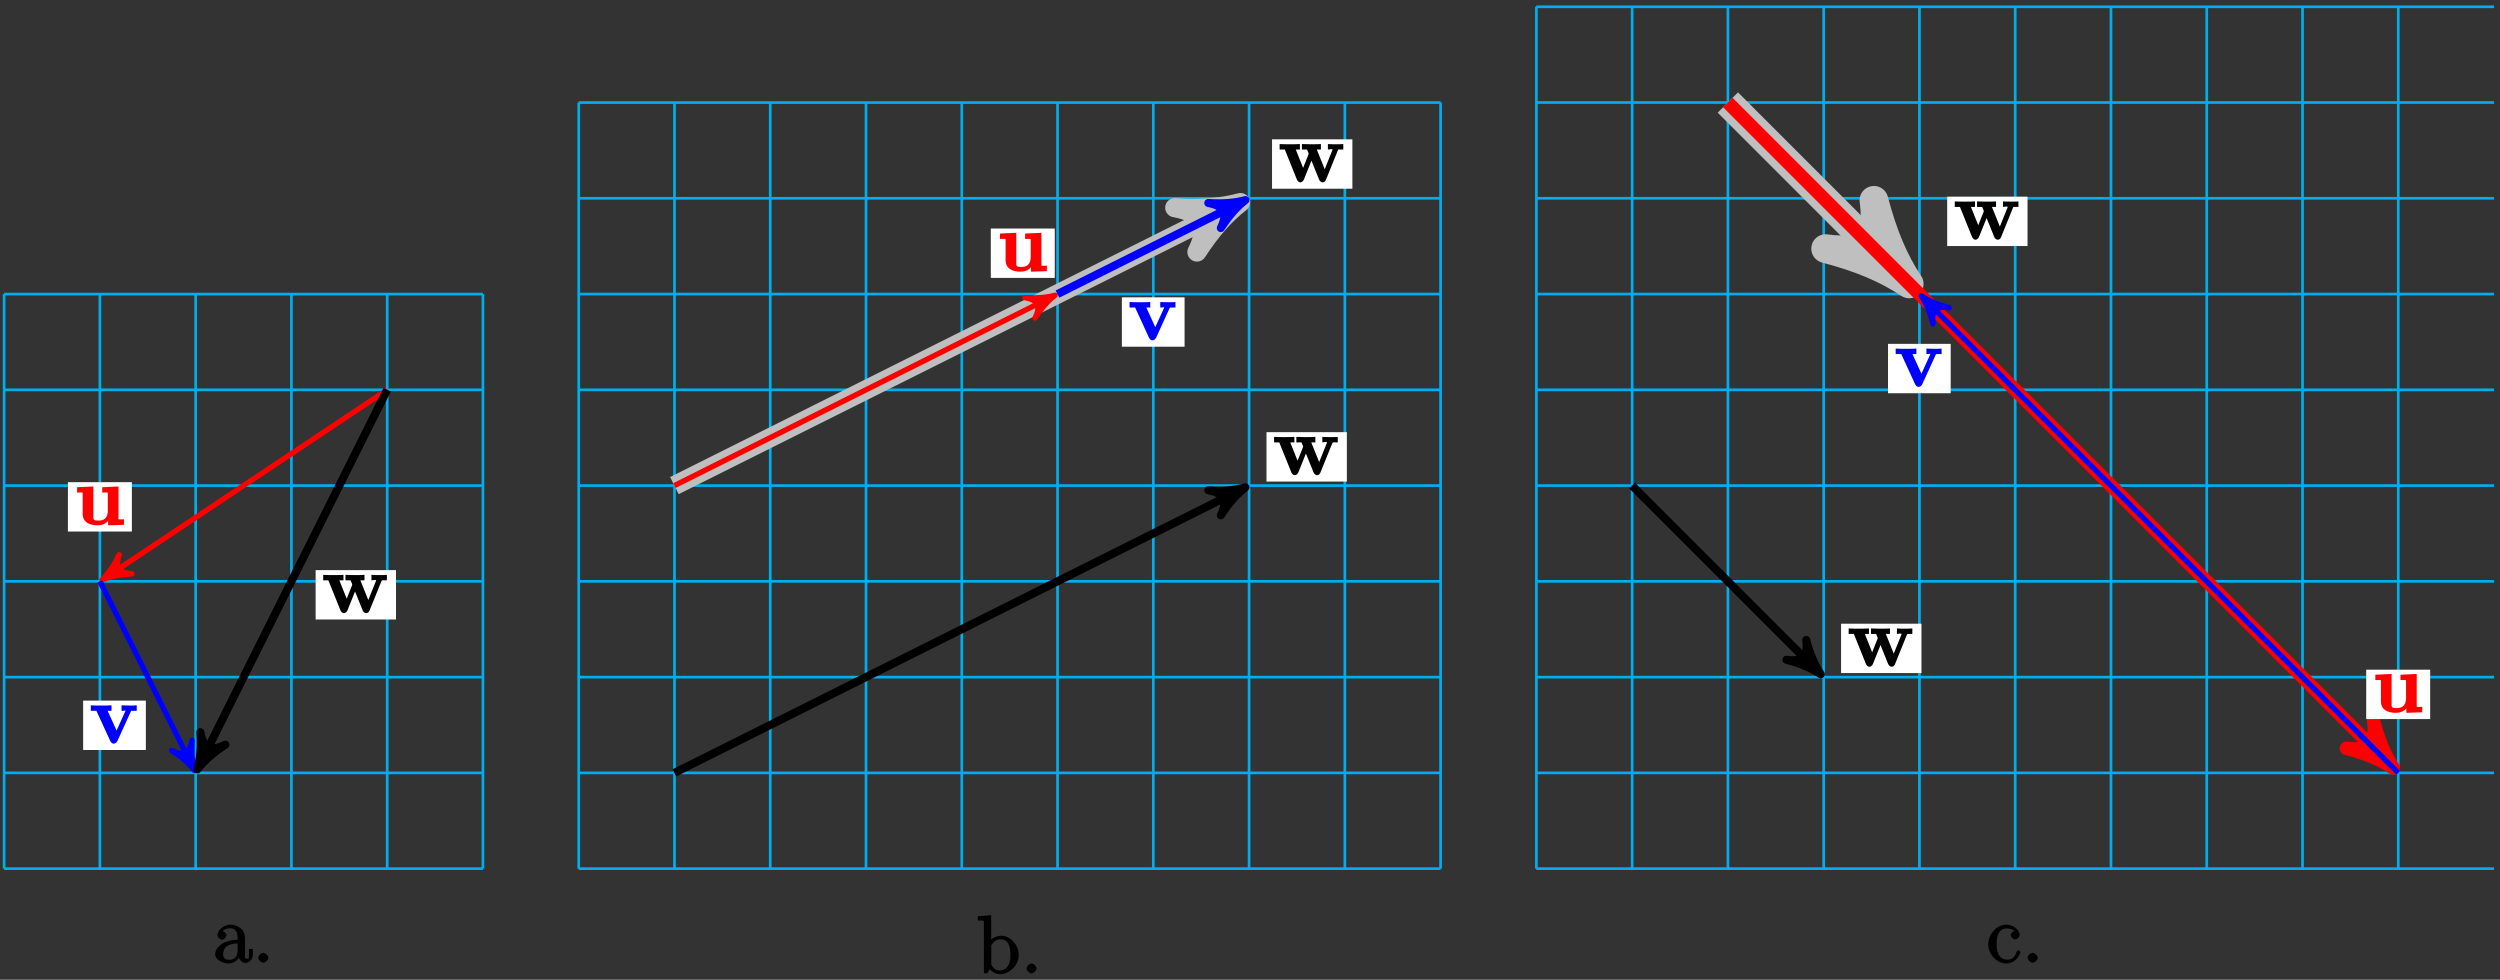 <?xml version="1.0" encoding="UTF-8"?>
<svg xmlns="http://www.w3.org/2000/svg" xmlns:xlink="http://www.w3.org/1999/xlink" width="370pt" height="145pt" viewBox="0 0 370 145" version="1.1">
<rect x="0" y="0" width="370" height="145" fill="#333333" stroke="none"/>
<defs>
<g>
<symbol overflow="visible" id="glyph0-0">
<path style="stroke:none;" d=""/>
</symbol>
<symbol overflow="visible" id="glyph0-1">
<path style="stroke:none;" d="M 4.078 -5.422 L 4.078 -4.766 C 4.953 -4.766 4.906 -4.906 4.906 -4.453 L 4.906 -2.109 C 4.906 -1.188 4.5 -0.625 3.578 -0.625 C 2.672 -0.625 2.766 -0.766 2.766 -1.422 L 2.766 -5.672 L 0.359 -5.562 L 0.359 -4.766 C 1.25 -4.766 1.188 -4.906 1.188 -4.453 L 1.188 -1.609 C 1.188 -0.422 2.125 0.078 3.406 0.078 C 3.688 0.078 4.672 0.031 5.156 -0.891 L 4.953 -0.891 L 4.953 0.078 L 7.297 0 L 7.297 -0.812 C 6.438 -0.812 6.484 -0.656 6.484 -1.125 L 6.484 -5.672 L 4.078 -5.562 Z M 4.078 -5.422 "/>
</symbol>
<symbol overflow="visible" id="glyph0-2">
<path style="stroke:none;" d="M 6.047 -4.656 C 6.125 -4.844 6.047 -4.797 6.938 -4.797 L 6.938 -5.609 C 6.375 -5.578 6.344 -5.578 5.859 -5.578 C 5.531 -5.578 5.516 -5.578 4.688 -5.609 L 4.688 -4.797 C 5.156 -4.797 5.266 -4.875 5.266 -4.797 C 5.266 -4.781 5.312 -4.875 5.328 -4.906 L 3.812 -1.578 L 4.094 -1.578 L 2.625 -4.797 L 3.203 -4.797 L 3.203 -5.609 C 2.797 -5.578 1.953 -5.578 1.641 -5.578 C 1.297 -5.578 0.594 -5.578 0.141 -5.609 L 0.141 -4.797 L 0.969 -4.797 L 3 -0.375 C 3.109 -0.141 3.281 0.062 3.547 0.062 C 3.734 0.062 3.969 -0.109 4.078 -0.344 Z M 6.047 -4.656 "/>
</symbol>
<symbol overflow="visible" id="glyph0-3">
<path style="stroke:none;" d="M 8.734 -4.656 C 8.828 -4.859 8.719 -4.797 9.547 -4.797 L 9.547 -5.609 C 9.078 -5.578 8.922 -5.578 8.484 -5.578 C 8 -5.578 7.844 -5.578 7.266 -5.609 L 7.266 -4.797 C 7.516 -4.797 7.953 -4.938 7.953 -4.781 C 7.953 -4.766 7.953 -4.75 7.906 -4.641 L 6.656 -1.531 L 6.938 -1.531 L 5.625 -4.797 L 6.234 -4.797 L 6.234 -5.609 C 5.828 -5.578 5.109 -5.578 4.797 -5.578 C 4.188 -5.578 4.156 -5.578 3.422 -5.609 L 3.422 -4.797 L 4.188 -4.797 C 4.156 -4.844 4.219 -4.688 4.359 -4.375 C 4.344 -4.406 4.422 -4.219 4.422 -4.156 C 4.422 -4.141 4.391 -4.047 4.375 -4.016 L 3.469 -1.75 L 3.734 -1.75 L 2.516 -4.797 L 3.125 -4.797 L 3.125 -5.609 C 2.719 -5.578 1.906 -5.578 1.594 -5.578 C 1.203 -5.578 0.641 -5.578 0.125 -5.609 L 0.125 -4.797 L 0.891 -4.797 L 2.672 -0.375 C 2.75 -0.172 2.938 0.062 3.203 0.062 C 3.328 0.062 3.609 -0.078 3.703 -0.328 L 4.969 -3.484 L 4.703 -3.484 L 5.969 -0.344 C 6.078 -0.078 6.344 0.062 6.484 0.062 C 6.75 0.062 6.922 -0.156 7 -0.375 Z M 8.734 -4.656 "/>
</symbol>
<symbol overflow="visible" id="glyph1-0">
<path style="stroke:none;" d=""/>
</symbol>
<symbol overflow="visible" id="glyph1-1">
<path style="stroke:none;" d="M 4.766 -3.328 C 4.766 -3.984 4.719 -4.562 4.203 -5.031 C 3.781 -5.422 3.125 -5.625 2.609 -5.625 C 1.625 -5.625 0.703 -4.828 0.703 -4.047 C 0.703 -3.703 1.094 -3.391 1.375 -3.391 C 1.656 -3.391 2.016 -3.734 2.016 -4.031 C 2.016 -4.516 1.438 -4.672 1.5 -4.672 C 1.641 -4.906 2.109 -5.094 2.578 -5.094 C 3.125 -5.094 3.672 -4.781 3.672 -3.703 L 3.672 -3.375 C 1.438 -3.344 0.359 -2.188 0.359 -1.266 C 0.359 -0.328 1.625 0.125 2.359 0.125 C 3.141 0.125 3.844 -0.5 4.062 -1.078 L 3.734 -1.078 C 3.797 -0.516 4.328 0.062 4.844 0.062 C 5.094 0.062 5.938 -0.25 5.938 -1.203 L 5.938 -2.031 L 5.359 -2.031 L 5.359 -1.203 C 5.359 -0.531 5.234 -0.578 5.062 -0.578 C 4.609 -0.578 4.766 -1.062 4.766 -1.25 Z M 3.672 -1.828 C 3.672 -0.656 2.969 -0.422 2.453 -0.422 C 1.859 -0.422 1.531 -0.688 1.531 -1.266 C 1.531 -2.844 3.406 -2.844 3.672 -2.859 Z M 3.672 -1.828 "/>
</symbol>
<symbol overflow="visible" id="glyph1-2">
<path style="stroke:none;" d="M 2.359 -0.734 C 2.359 -1.047 1.922 -1.453 1.625 -1.453 C 1.281 -1.453 0.875 -1.031 0.875 -0.734 C 0.875 -0.375 1.344 0 1.609 0 C 1.938 0 2.359 -0.391 2.359 -0.734 Z M 2.359 -0.734 "/>
</symbol>
<symbol overflow="visible" id="glyph1-3">
<path style="stroke:none;" d="M 2 -8.594 L 0.172 -8.438 L 0.172 -7.812 C 1.141 -7.812 1.078 -7.875 1.078 -7.297 L 1.078 0 L 1.594 0 C 1.656 -0.125 2 -0.734 1.938 -0.625 C 2.094 -0.375 2.719 0.125 3.484 0.125 C 4.859 0.125 6.234 -1.188 6.234 -2.719 C 6.234 -4.25 4.953 -5.562 3.625 -5.562 C 2.969 -5.562 2.281 -5.219 1.875 -4.719 L 2.156 -4.609 L 2.156 -8.609 Z M 2.172 -3.969 C 2.172 -4.188 2.125 -4.094 2.266 -4.297 C 2.547 -4.719 2.969 -5.031 3.547 -5.031 C 3.906 -5.031 5 -5.031 5 -2.734 C 5 -1.938 4.922 -1.547 4.641 -1.109 C 4.406 -0.734 4.047 -0.422 3.438 -0.422 C 2.797 -0.422 2.484 -0.781 2.281 -1.109 C 2.125 -1.359 2.172 -1.297 2.172 -1.5 Z M 2.172 -3.969 "/>
</symbol>
<symbol overflow="visible" id="glyph1-4">
<path style="stroke:none;" d="M 4.328 -4.719 C 4.188 -4.719 3.578 -4.562 3.578 -4.078 C 3.578 -3.797 3.938 -3.438 4.234 -3.438 C 4.5 -3.438 4.891 -3.75 4.891 -4.094 C 4.891 -4.906 3.891 -5.625 2.922 -5.625 C 1.531 -5.625 0.25 -4.234 0.25 -2.719 C 0.25 -1.188 1.562 0.125 2.922 0.125 C 4.5 0.125 5.016 -1.453 5.016 -1.562 C 5.016 -1.672 4.766 -1.828 4.734 -1.828 C 4.625 -1.828 4.453 -1.641 4.406 -1.5 C 4.141 -0.641 3.672 -0.438 3.031 -0.438 C 2.297 -0.438 1.484 -0.922 1.484 -2.734 C 1.484 -4.719 2.344 -5.062 2.938 -5.062 C 3.391 -5.062 3.938 -4.922 4.047 -4.719 Z M 4.328 -4.719 "/>
</symbol>
</g>
</defs>
<g id="surface1">
<path style="fill:none;stroke-width:0.399;stroke-linecap:butt;stroke-linejoin:miter;stroke:rgb(0%,67.839%,93.729%);stroke-opacity:1;stroke-miterlimit:10;" d="M -0.001 0.001 L 70.867 0.001 M -0.001 14.173 L 70.867 14.173 M -0.001 28.345 L 70.867 28.345 M -0.001 42.521 L 70.867 42.521 M -0.001 56.693 L 70.867 56.693 M -0.001 70.869 L 70.867 70.869 M -0.001 85.037 L 70.867 85.037 M -0.001 0.001 L -0.001 85.04 M 14.175 0.001 L 14.175 85.04 M 28.347 0.001 L 28.347 85.04 M 42.519 0.001 L 42.519 85.04 M 56.695 0.001 L 56.695 85.04 M 70.863 0.001 L 70.863 85.04 " transform="matrix(1,0,0,-1,0.61,128.56)"/>
<path style="fill:none;stroke-width:0.797;stroke-linecap:butt;stroke-linejoin:miter;stroke:rgb(100%,0%,0%);stroke-opacity:1;stroke-miterlimit:10;" d="M 56.695 70.869 L 15.37 43.318 " transform="matrix(1,0,0,-1,0.61,128.56)"/>
<path style="fill-rule:nonzero;fill:rgb(100%,0%,0%);fill-opacity:1;stroke-width:0.797;stroke-linecap:butt;stroke-linejoin:round;stroke:rgb(100%,0%,0%);stroke-opacity:1;stroke-miterlimit:10;" d="M 1.034 -0.001 C -0.259 0.257 -1.556 0.776 -3.108 1.684 C -1.555 0.518 -1.553 -0.518 -3.108 -1.686 C -1.554 -0.779 -0.26 -0.257 1.034 -0.001 Z M 1.034 -0.001 " transform="matrix(-0.835,0.556,0.556,0.835,15.981,85.242)"/>
<path style=" stroke:none;fill-rule:nonzero;fill:rgb(100%,100%,100%);fill-opacity:1;" d="M 10.051 78.668 L 19.516 78.668 L 19.516 71.363 L 10.051 71.363 Z M 10.051 78.668 "/>
<g style="fill:rgb(100%,0%,0%);fill-opacity:1;">
  <use xlink:href="#glyph0-1" x="11.05" y="77.67"/>
</g>
<path style="fill:none;stroke-width:0.797;stroke-linecap:butt;stroke-linejoin:miter;stroke:rgb(0%,0%,100%);stroke-opacity:1;stroke-miterlimit:10;" d="M 14.175 42.521 L 27.706 15.458 " transform="matrix(1,0,0,-1,0.61,128.56)"/>
<path style="fill-rule:nonzero;fill:rgb(0%,0%,100%);fill-opacity:1;stroke-width:0.797;stroke-linecap:butt;stroke-linejoin:round;stroke:rgb(0%,0%,100%);stroke-opacity:1;stroke-miterlimit:10;" d="M 1.037 -0.002 C -0.258 0.257 -1.552 0.778 -3.109 1.682 C -1.556 0.517 -1.554 -0.519 -3.107 -1.686 C -1.552 -0.777 -0.258 -0.258 1.037 -0.002 Z M 1.037 -0.002 " transform="matrix(0.447,0.894,0.894,-0.447,28.315,113.103)"/>
<path style=" stroke:none;fill-rule:nonzero;fill:rgb(100%,100%,100%);fill-opacity:1;" d="M 12.305 111 L 21.586 111 L 21.586 103.691 L 12.305 103.691 Z M 12.305 111 "/>
<g style="fill:rgb(0%,0%,100%);fill-opacity:1;">
  <use xlink:href="#glyph0-2" x="13.3" y="110"/>
</g>
<path style="fill:none;stroke-width:1.196;stroke-linecap:butt;stroke-linejoin:miter;stroke:rgb(0%,0%,0%);stroke-opacity:1;stroke-miterlimit:10;" d="M 56.695 70.869 L 29.183 15.849 " transform="matrix(1,0,0,-1,0.61,128.56)"/>
<path style="fill-rule:nonzero;fill:rgb(0%,0%,0%);fill-opacity:1;stroke-width:1.196;stroke-linecap:butt;stroke-linejoin:round;stroke:rgb(0%,0%,0%);stroke-opacity:1;stroke-miterlimit:10;" d="M 1.276 -0.001 C -0.318 0.32 -1.911 0.956 -3.827 2.072 C -1.913 0.636 -1.913 -0.639 -3.826 -2.072 C -1.911 -0.957 -0.318 -0.318 1.276 -0.001 Z M 1.276 -0.001 " transform="matrix(-0.447,0.894,0.894,0.447,29.794,112.711)"/>
<path style=" stroke:none;fill-rule:nonzero;fill:rgb(100%,100%,100%);fill-opacity:1;" d="M 46.715 91.684 L 58.609 91.684 L 58.609 84.379 L 46.715 84.379 Z M 46.715 91.684 "/>
<g style="fill:rgb(0%,0%,0%);fill-opacity:1;">
  <use xlink:href="#glyph0-3" x="47.71" y="90.69"/>
</g>
<g style="fill:rgb(0%,0%,0%);fill-opacity:1;">
  <use xlink:href="#glyph1-1" x="31.49" y="142.47"/>
  <use xlink:href="#glyph1-2" x="37.343" y="142.47"/>
</g>
<path style="fill:none;stroke-width:0.399;stroke-linecap:butt;stroke-linejoin:miter;stroke:rgb(0%,67.839%,93.729%);stroke-opacity:1;stroke-miterlimit:10;" d="M 85.027 0.001 L 212.601 0.001 M 85.027 14.173 L 212.601 14.173 M 85.027 28.345 L 212.601 28.345 M 85.027 42.521 L 212.601 42.521 M 85.027 56.693 L 212.601 56.693 M 85.027 70.869 L 212.601 70.869 M 85.027 85.04 L 212.601 85.04 M 85.027 99.212 L 212.601 99.212 M 85.027 113.38 L 212.601 113.38 M 85.042 0.001 L 85.042 113.388 M 99.214 0.001 L 99.214 113.388 M 113.386 0.001 L 113.386 113.388 M 127.562 0.001 L 127.562 113.388 M 141.734 0.001 L 141.734 113.388 M 155.906 0.001 L 155.906 113.388 M 170.081 0.001 L 170.081 113.388 M 184.253 0.001 L 184.253 113.388 M 198.429 0.001 L 198.429 113.388 M 212.597 0.001 L 212.597 113.388 " transform="matrix(1,0,0,-1,0.61,128.56)"/>
<path style="fill:none;stroke-width:2.835;stroke-linecap:butt;stroke-linejoin:miter;stroke:rgb(75%,75%,75%);stroke-opacity:1;stroke-miterlimit:10;" d="M 99.199 56.693 L 180.952 97.572 " transform="matrix(1,0,0,-1,0.61,128.56)"/>
<path style="fill-rule:nonzero;fill:rgb(75%,75%,75%);fill-opacity:1;stroke-width:2.835;stroke-linecap:butt;stroke-linejoin:round;stroke:rgb(75%,75%,75%);stroke-opacity:1;stroke-miterlimit:10;" d="M 2.258 -0 C -0.565 0.564 -3.388 1.696 -6.777 3.67 C -3.388 1.128 -3.39 -1.129 -6.775 -3.672 C -3.388 -1.693 -0.565 -0.563 2.258 -0 Z M 2.258 -0 " transform="matrix(0.894,-0.447,-0.447,-0.894,181.562,30.99)"/>
<path style=" stroke:none;fill-rule:nonzero;fill:rgb(100%,100%,100%);fill-opacity:1;" d="M 188.262 27.93 L 200.152 27.93 L 200.152 20.621 L 188.262 20.621 Z M 188.262 27.93 "/>
<g style="fill:rgb(0%,0%,0%);fill-opacity:1;">
  <use xlink:href="#glyph0-3" x="189.26" y="26.93"/>
</g>
<path style="fill:none;stroke-width:0.797;stroke-linecap:butt;stroke-linejoin:miter;stroke:rgb(100%,0%,0%);stroke-opacity:1;stroke-miterlimit:10;" d="M 99.199 56.693 L 154.609 84.4 " transform="matrix(1,0,0,-1,0.61,128.56)"/>
<path style="fill-rule:nonzero;fill:rgb(100%,0%,0%);fill-opacity:1;stroke-width:0.797;stroke-linecap:butt;stroke-linejoin:round;stroke:rgb(100%,0%,0%);stroke-opacity:1;stroke-miterlimit:10;" d="M 1.037 -0.002 C -0.261 0.258 -1.552 0.777 -3.109 1.682 C -1.555 0.517 -1.554 -0.519 -3.11 -1.684 C -1.555 -0.776 -0.257 -0.259 1.037 -0.002 Z M 1.037 -0.002 " transform="matrix(0.894,-0.447,-0.447,-0.894,155.22,44.161)"/>
<path style=" stroke:none;fill-rule:nonzero;fill:rgb(100%,100%,100%);fill-opacity:1;" d="M 146.641 41.129 L 156.105 41.129 L 156.105 33.824 L 146.641 33.824 Z M 146.641 41.129 "/>
<g style="fill:rgb(100%,0%,0%);fill-opacity:1;">
  <use xlink:href="#glyph0-1" x="147.64" y="40.13"/>
</g>
<path style="fill:none;stroke-width:1.196;stroke-linecap:butt;stroke-linejoin:miter;stroke:rgb(0%,0%,100%);stroke-opacity:1;stroke-miterlimit:10;" d="M 155.894 85.04 L 182.566 98.376 " transform="matrix(1,0,0,-1,0.61,128.56)"/>
<path style="fill-rule:nonzero;fill:rgb(0%,0%,100%);fill-opacity:1;stroke-width:1.196;stroke-linecap:butt;stroke-linejoin:round;stroke:rgb(0%,0%,100%);stroke-opacity:1;stroke-miterlimit:10;" d="M 1.276 -0 C -0.32 0.318 -1.914 0.957 -3.825 2.07 C -1.912 0.637 -1.912 -0.638 -3.827 -2.074 C -1.914 -0.956 -0.32 -0.32 1.276 -0 Z M 1.276 -0 " transform="matrix(0.894,-0.447,-0.447,-0.894,183.175,30.184)"/>
<path style=" stroke:none;fill-rule:nonzero;fill:rgb(100%,100%,100%);fill-opacity:1;" d="M 166.039 51.312 L 175.316 51.312 L 175.316 44.004 L 166.039 44.004 Z M 166.039 51.312 "/>
<g style="fill:rgb(0%,0%,100%);fill-opacity:1;">
  <use xlink:href="#glyph0-2" x="167.03" y="50.31"/>
</g>
<path style="fill:none;stroke-width:1.196;stroke-linecap:butt;stroke-linejoin:miter;stroke:rgb(0%,0%,0%);stroke-opacity:1;stroke-miterlimit:10;" d="M 99.199 14.173 L 182.566 55.857 " transform="matrix(1,0,0,-1,0.61,128.56)"/>
<path style="fill-rule:nonzero;fill:rgb(0%,0%,0%);fill-opacity:1;stroke-width:1.196;stroke-linecap:butt;stroke-linejoin:round;stroke:rgb(0%,0%,0%);stroke-opacity:1;stroke-miterlimit:10;" d="M 1.277 0 C -0.32 0.318 -1.913 0.958 -3.824 2.07 C -1.912 0.638 -1.912 -0.637 -3.826 -2.073 C -1.913 -0.955 -0.32 -0.319 1.277 0 Z M 1.277 0 " transform="matrix(0.894,-0.447,-0.447,-0.894,183.175,72.704)"/>
<path style=" stroke:none;fill-rule:nonzero;fill:rgb(100%,100%,100%);fill-opacity:1;" d="M 187.441 71.27 L 199.332 71.27 L 199.332 63.961 L 187.441 63.961 Z M 187.441 71.27 "/>
<g style="fill:rgb(0%,0%,0%);fill-opacity:1;">
  <use xlink:href="#glyph0-3" x="188.44" y="70.27"/>
</g>
<g style="fill:rgb(0%,0%,0%);fill-opacity:1;">
  <use xlink:href="#glyph1-3" x="144.54" y="144.05"/>
  <use xlink:href="#glyph1-2" x="151.044" y="144.05"/>
</g>
<path style="fill:none;stroke-width:0.399;stroke-linecap:butt;stroke-linejoin:miter;stroke:rgb(0%,67.839%,93.729%);stroke-opacity:1;stroke-miterlimit:10;" d="M 226.761 0.001 L 368.495 0.001 M 226.761 14.173 L 368.495 14.173 M 226.761 28.345 L 368.495 28.345 M 226.761 42.521 L 368.495 42.521 M 226.761 56.693 L 368.495 56.693 M 226.761 70.869 L 368.495 70.869 M 226.761 85.04 L 368.495 85.04 M 226.761 99.212 L 368.495 99.212 M 226.761 113.388 L 368.495 113.388 M 226.761 127.556 L 368.495 127.556 M 226.773 0.001 L 226.773 127.56 M 240.949 0.001 L 240.949 127.56 M 255.12 0.001 L 255.12 127.56 M 269.296 0.001 L 269.296 127.56 M 283.468 0.001 L 283.468 127.56 M 297.64 0.001 L 297.64 127.56 M 311.816 0.001 L 311.816 127.56 M 325.988 0.001 L 325.988 127.56 M 340.163 0.001 L 340.163 127.56 M 354.335 0.001 L 354.335 127.56 " transform="matrix(1,0,0,-1,0.61,128.56)"/>
<path style="fill:none;stroke-width:4.252;stroke-linecap:butt;stroke-linejoin:miter;stroke:rgb(75%,75%,75%);stroke-opacity:1;stroke-miterlimit:10;" d="M 255.109 113.388 L 279.753 88.744 " transform="matrix(1,0,0,-1,0.61,128.56)"/>
<path style="fill-rule:nonzero;fill:rgb(75%,75%,75%);fill-opacity:1;stroke-width:4.252;stroke-linecap:butt;stroke-linejoin:round;stroke:rgb(75%,75%,75%);stroke-opacity:1;stroke-miterlimit:10;" d="M 3.107 -0.001 C -0.776 0.778 -4.662 2.333 -9.328 5.054 C -4.662 1.554 -4.663 -1.556 -9.325 -5.053 C -4.665 -2.332 -0.779 -0.777 3.107 -0.001 Z M 3.107 -0.001 " transform="matrix(0.707,0.707,0.707,-0.707,280.362,39.818)"/>
<path style=" stroke:none;fill-rule:nonzero;fill:rgb(100%,100%,100%);fill-opacity:1;" d="M 288.184 36.414 L 300.074 36.414 L 300.074 29.105 L 288.184 29.105 Z M 288.184 36.414 "/>
<g style="fill:rgb(0%,0%,0%);fill-opacity:1;">
  <use xlink:href="#glyph0-3" x="289.18" y="35.42"/>
</g>
<path style="fill:none;stroke-width:1.984;stroke-linecap:butt;stroke-linejoin:miter;stroke:rgb(100%,0%,0%);stroke-opacity:1;stroke-miterlimit:10;" d="M 255.109 113.388 L 352.382 16.111 " transform="matrix(1,0,0,-1,0.61,128.56)"/>
<path style="fill-rule:nonzero;fill:rgb(100%,0%,0%);fill-opacity:1;stroke-width:1.984;stroke-linecap:butt;stroke-linejoin:round;stroke:rgb(100%,0%,0%);stroke-opacity:1;stroke-miterlimit:10;" d="M 1.748 0.002 C -0.437 0.436 -2.621 1.311 -5.246 2.841 C -2.621 0.875 -2.624 -0.874 -5.246 -2.843 C -2.624 -1.31 -0.437 -0.437 1.748 0.002 Z M 1.748 0.002 " transform="matrix(0.707,0.707,0.707,-0.707,352.993,112.449)"/>
<path style=" stroke:none;fill-rule:nonzero;fill:rgb(100%,100%,100%);fill-opacity:1;" d="M 350.199 106.422 L 359.664 106.422 L 359.664 99.113 L 350.199 99.113 Z M 350.199 106.422 "/>
<g style="fill:rgb(100%,0%,0%);fill-opacity:1;">
  <use xlink:href="#glyph0-1" x="351.19" y="105.42"/>
</g>
<path style="fill:none;stroke-width:0.797;stroke-linecap:butt;stroke-linejoin:miter;stroke:rgb(0%,0%,100%);stroke-opacity:1;stroke-miterlimit:10;" d="M 354.32 14.173 L 284.468 84.025 " transform="matrix(1,0,0,-1,0.61,128.56)"/>
<path style="fill-rule:nonzero;fill:rgb(0%,0%,100%);fill-opacity:1;stroke-width:0.797;stroke-linecap:butt;stroke-linejoin:round;stroke:rgb(0%,0%,100%);stroke-opacity:1;stroke-miterlimit:10;" d="M 1.038 0.001 C -0.258 0.258 -1.556 0.777 -3.108 1.683 C -1.556 0.517 -1.553 -0.518 -3.108 -1.681 C -1.553 -0.778 -0.26 -0.259 1.038 0.001 Z M 1.038 0.001 " transform="matrix(-0.707,-0.707,-0.707,0.707,285.078,44.534)"/>
<path style=" stroke:none;fill-rule:nonzero;fill:rgb(100%,100%,100%);fill-opacity:1;" d="M 279.426 58.199 L 288.703 58.199 L 288.703 50.891 L 279.426 50.891 Z M 279.426 58.199 "/>
<g style="fill:rgb(0%,0%,100%);fill-opacity:1;">
  <use xlink:href="#glyph0-2" x="280.42" y="57.2"/>
</g>
<path style="fill:none;stroke-width:1.196;stroke-linecap:butt;stroke-linejoin:miter;stroke:rgb(0%,0%,0%);stroke-opacity:1;stroke-miterlimit:10;" d="M 240.933 56.693 L 267.956 29.669 " transform="matrix(1,0,0,-1,0.61,128.56)"/>
<path style="fill-rule:nonzero;fill:rgb(0%,0%,0%);fill-opacity:1;stroke-width:1.196;stroke-linecap:butt;stroke-linejoin:round;stroke:rgb(0%,0%,0%);stroke-opacity:1;stroke-miterlimit:10;" d="M 1.275 0.002 C -0.319 0.319 -1.913 0.957 -3.827 2.071 C -1.913 0.637 -1.913 -0.639 -3.827 -2.073 C -1.915 -0.957 -0.319 -0.321 1.275 0.002 Z M 1.275 0.002 " transform="matrix(0.707,0.707,0.707,-0.707,268.566,98.889)"/>
<path style=" stroke:none;fill-rule:nonzero;fill:rgb(100%,100%,100%);fill-opacity:1;" d="M 272.48 99.617 L 284.375 99.617 L 284.375 92.309 L 272.48 92.309 Z M 272.48 99.617 "/>
<g style="fill:rgb(0%,0%,0%);fill-opacity:1;">
  <use xlink:href="#glyph0-3" x="273.48" y="98.62"/>
</g>
<g style="fill:rgb(0%,0%,0%);fill-opacity:1;">
  <use xlink:href="#glyph1-4" x="294.01" y="142.47"/>
  <use xlink:href="#glyph1-2" x="299.213" y="142.47"/>
</g>
</g>
</svg>
